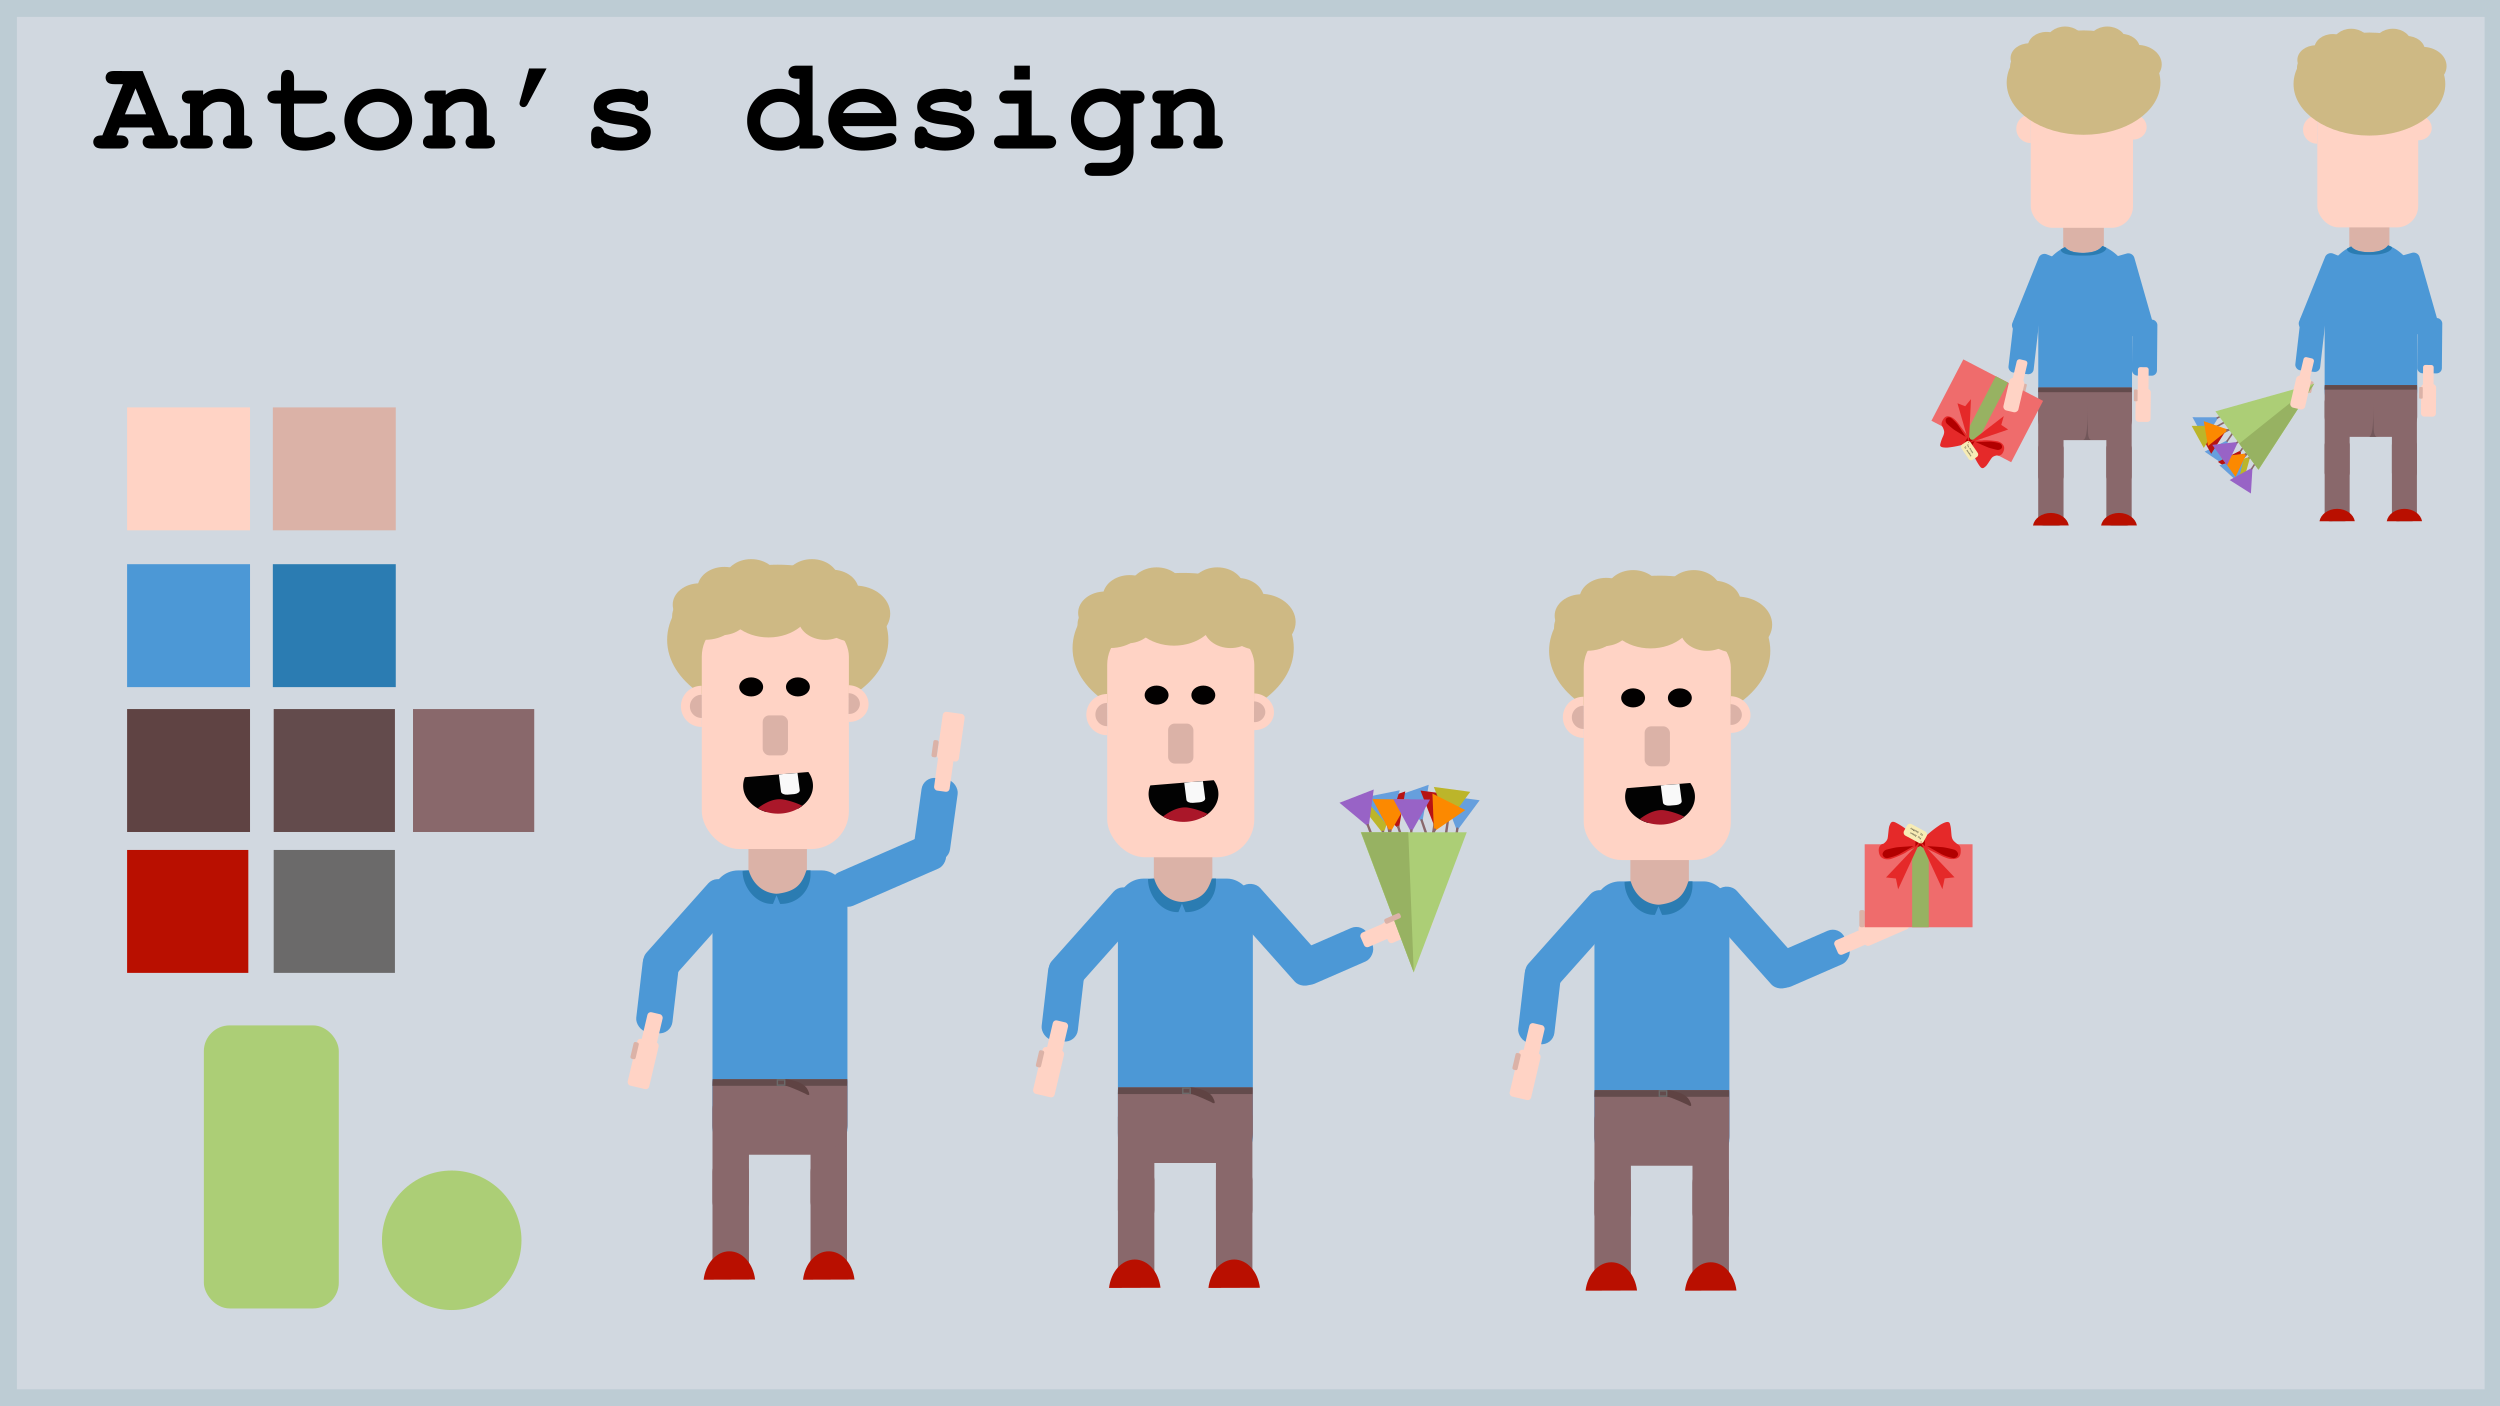 <svg id="Layer_1" data-name="Layer 1" xmlns="http://www.w3.org/2000/svg" width="1920" height="1080" viewBox="0 0 1920 1080"><rect x="0" y="0" width="1920" height="1080" fill="#333333" stroke="none"/><defs><style>.cls-1{fill:#d1d8e0;}.cls-2{fill:#bdccd4;}.cls-3{fill:#ffd3c5;}.cls-4{fill:#dbb2a7;}.cls-5{fill:#5f4343;}.cls-6{fill:#89686b;}.cls-7{fill:#b90f00;}.cls-8{fill:#6b6a6a;}.cls-9{fill:#634b4c;}.cls-10{fill:#4c98d6;}.cls-11{fill:#2b7cb2;}.cls-12{fill:#acce76;}.cls-13{fill:#ceb984;}.cls-14{fill:#020000;}.cls-15{fill:#020202;}.cls-16{fill:#aa1729;}.cls-17{fill:#f9f9f9;}.cls-18{fill:#ef6c6c;}.cls-19{fill:#97b262;}.cls-20{fill:#e52929;}.cls-21{fill:#b20000;}.cls-22{fill:#f7ecb5;}.cls-23{fill:#669fdd;}.cls-24{fill:#b71313;}.cls-25{fill:#bcb52a;}.cls-26{fill:#fc8900;}.cls-27{fill:#9863c6;}.cls-28{fill:#72575a;}</style></defs><title>Artboard 36</title><rect class="cls-1" x="6.5" y="6.5" width="1908.19" height="1067"/><path class="cls-2" d="M1908.19,13V1067H13V13H1908.19m13-13H0V1080H1921.19V0Z"/><rect class="cls-3" x="97.61" y="312.88" width="94.41" height="94.41"/><rect class="cls-4" x="209.54" y="312.88" width="94.41" height="94.41"/><rect class="cls-5" x="97.61" y="544.56" width="94.41" height="94.41"/><rect class="cls-6" x="317.19" y="544.56" width="93.1" height="94.41"/><rect class="cls-7" x="97.61" y="652.76" width="93.1" height="94.41"/><rect class="cls-8" x="210.2" y="652.76" width="93.1" height="94.41"/><rect class="cls-9" x="210.2" y="544.56" width="93.1" height="94.41"/><rect class="cls-10" x="97.61" y="433.3" width="94.41" height="94.41"/><rect class="cls-11" x="209.54" y="433.3" width="94.41" height="94.41"/><rect class="cls-12" x="156.56" y="787.5" width="103.64" height="217.39" rx="19.81"/><circle class="cls-12" cx="346.92" cy="952.54" r="53.57"/><rect class="cls-10" x="547.19" y="668.47" width="103.64" height="217.39" rx="19.81"/><rect class="cls-10" x="668.4" y="622.75" width="28" height="91.44" rx="9.95" transform="translate(342.43 1561.18) rotate(-113.56)"/><rect class="cls-6" x="547.19" y="841.66" width="28" height="91.44" rx="9.95"/><rect class="cls-6" x="547.19" y="889.99" width="28" height="91.44" rx="9.95"/><rect class="cls-6" x="622.49" y="841.66" width="28" height="91.44" rx="9.95"/><rect class="cls-6" x="622.49" y="889.99" width="28" height="91.44" rx="9.95"/><rect class="cls-10" x="516.56" y="668.82" width="28" height="91.44" rx="9.95" transform="translate(451.3 1600.98) rotate(-138.3)"/><rect class="cls-10" x="490.99" y="730.57" width="28" height="62.76" rx="9.95" transform="translate(918.8 1577.01) rotate(-173.38)"/><rect class="cls-10" x="704.74" y="597.74" width="28" height="62.76" rx="9.95" transform="translate(1344.64 1350.65) rotate(-172.14)"/><rect class="cls-4" x="574.8" y="594.66" width="44.93" height="91.94" rx="15.97"/><ellipse class="cls-13" cx="597.31" cy="491.42" rx="84.95" ry="57.74"/><rect class="cls-3" x="538.97" y="475.07" width="112.98" height="177.02" rx="29.19"/><ellipse class="cls-14" cx="612.8" cy="527.55" rx="9.19" ry="7.32"/><ellipse class="cls-14" cx="576.91" cy="527.55" rx="9.19" ry="7.32"/><ellipse class="cls-13" cx="554.39" cy="471.35" rx="20.63" ry="16.44"/><ellipse class="cls-13" cx="590.28" cy="462.46" rx="34" ry="27.1"/><ellipse class="cls-13" cx="633.68" cy="474.98" rx="20.63" ry="16.44"/><ellipse class="cls-13" cx="654.31" cy="474.98" rx="15.41" ry="12.28"/><ellipse class="cls-13" cx="537.27" cy="464.42" rx="20.63" ry="16.44"/><ellipse class="cls-13" cx="541.49" cy="473.14" rx="25.3" ry="18.24"/><ellipse class="cls-13" cx="576.91" cy="445.85" rx="20.63" ry="16.44"/><ellipse class="cls-13" cx="638.9" cy="453.96" rx="20.63" ry="16.44"/><ellipse class="cls-13" cx="623.53" cy="445.85" rx="20.63" ry="16.44"/><ellipse class="cls-13" cx="556.28" cy="451.81" rx="20.63" ry="16.44"/><ellipse class="cls-13" cx="656.54" cy="471.35" rx="27.15" ry="21.64"/><path class="cls-6" d="M547.42,828.81a20.1,20.1,0,0,0-.23,2.81v32c0,12.78,12.54,23.23,27.87,23.23H623c15.33,0,27.87-10.45,27.87-23.23v-32a18.69,18.69,0,0,0-.23-2.81Z"/><path class="cls-15" d="M601.76,617.26a16.74,16.74,0,0,1,11,3.85c7.8-4.31,12.52-11.79,11.47-19.8h0a18.24,18.24,0,0,0-3.43-8.41l-48.72,4a17.18,17.18,0,0,0-1.19,8.8h0c1.1,8.42,8.28,15.22,17.69,17.92C591,619.85,596,617.26,601.76,617.26Z"/><path class="cls-16" d="M600.32,624.78h0a32.35,32.35,0,0,0,5.71-1,28.76,28.76,0,0,0,10.15-4.95,54.92,54.92,0,0,0-7.68-3.06,51,51,0,0,0-7.82-1.88c-8.43-1-16.79,5.3-18.83,6.92a31.7,31.7,0,0,0,12.62,3.93A32.76,32.76,0,0,0,600.32,624.78Z"/><path class="cls-17" d="M608.36,593.94l-5.8.38-4.42.5L599.82,608c.2,1.48,2.44,2.51,5,2.3l5.12-.42c2.54-.22,4.46-1.6,4.27-3.08l-1.73-13.17Z"/><rect class="cls-4" x="585.75" y="549.41" width="19.43" height="30.72" rx="5.02"/><rect class="cls-3" x="718.8" y="581.56" width="12.02" height="26.15" rx="2.66" transform="translate(1361.45 1282.84) rotate(-172.14)"/><rect class="cls-3" x="719.51" y="549.29" width="16.97" height="36.92" rx="2.66" transform="matrix(-0.99, -0.14, 0.14, -0.99, 1371.47, 1229.76)"/><rect class="cls-4" x="716.13" y="568.35" width="4.11" height="13.2" rx="1.33" transform="translate(1350.95 1242.76) rotate(-172.14)"/><rect class="cls-3" x="494.63" y="777.83" width="12.02" height="26.15" rx="2.66" transform="translate(806.71 1675.5) rotate(-166.75)"/><rect class="cls-3" x="485.45" y="798.68" width="16.97" height="36.92" rx="2.66" transform="translate(787.45 1725.72) rotate(-166.75)"/><rect class="cls-4" x="485.32" y="800.28" width="4.11" height="13.2" rx="1.33" transform="translate(776.85 1703.98) rotate(-166.75)"/><path class="cls-7" d="M579.92,982.69c-1.46-12.28-9.75-21.69-19.77-21.69s-18.36,9.49-19.77,21.84Z"/><path class="cls-7" d="M656.26,982.69C654.8,970.41,646.51,961,636.5,961s-18.37,9.49-19.78,21.84Z"/><path class="cls-11" d="M592.77,694.21h.89l2.73-6.64,2.74,6.64H600a22.53,22.53,0,0,0,22.47-22.47v-3.27h-3.18c-3.52,11.1-8.41,16-21.6,17.85l-1.62.08c-10.22-.7-18-7.65-21-17.93l-4.76.41C570.3,681.24,580.41,694.21,592.77,694.21Z"/><polygon class="cls-9" points="590.25 828.81 606.74 828.81 650.61 828.81 650.49 833.92 607.09 833.92 590.25 833.92 547.19 833.92 547.42 828.81 590.25 828.81"/><path class="cls-5" d="M602.73,828.81s13.55.58,17.42,7.78S618.6,840,618.6,840s-12.77-6-15.17-6.08-.7-4.58-.7-4.58Z"/><rect class="cls-8" x="596.5" y="828.81" width="1.07" height="5.11"/><rect class="cls-8" x="602.14" y="828.81" width="1.07" height="5.11"/><rect class="cls-8" x="599.05" y="826.78" width="1.07" height="5.11" transform="translate(-229.75 1428.93) rotate(-90)"/><rect class="cls-8" x="599.05" y="830.83" width="1.07" height="5.11" transform="translate(-233.8 1432.97) rotate(-90)"/><path class="cls-3" d="M538.9,526.67a17,17,0,0,0-2.45.2A15.79,15.79,0,0,0,539,558.28Z"/><path class="cls-4" d="M538.92,533.56a9.51,9.51,0,0,0-1.4.1A8.91,8.91,0,0,0,539,551.39Z"/><path class="cls-3" d="M651.8,526.23a17.32,17.32,0,0,1,2.36.24c8.34,1.44,14,8.82,12.71,16.47-1.2,6.95-7.77,11.74-15.21,11.48Z"/><path class="cls-4" d="M651.77,532.38a8.91,8.91,0,0,1,1.35.12c4.71.82,7.92,5,7.18,9.3a8.2,8.2,0,0,1-8.61,6.48Z"/><rect class="cls-10" x="1224.53" y="676.89" width="103.64" height="217.39" rx="19.81"/><rect class="cls-10" x="1333.06" y="674.24" width="28" height="91.44" rx="9.95" transform="translate(-137.63 1078.6) rotate(-41.7)"/><rect class="cls-6" x="1224.53" y="850.08" width="28" height="91.44" rx="9.95"/><rect class="cls-6" x="1224.53" y="898.41" width="28" height="91.44" rx="9.95"/><rect class="cls-6" x="1299.82" y="850.08" width="28" height="91.44" rx="9.95"/><rect class="cls-6" x="1299.82" y="898.41" width="28" height="91.44" rx="9.95"/><rect class="cls-10" x="1193.89" y="677.24" width="28" height="91.44" rx="9.95" transform="translate(1628.73 2066.3) rotate(-138.3)"/><rect class="cls-10" x="1168.32" y="738.99" width="28" height="62.76" rx="9.95" transform="translate(2267.98 1671.85) rotate(-173.38)"/><rect class="cls-10" x="1375.52" y="704.86" width="28" height="62.76" rx="9.95" transform="translate(1270.09 2304.21) rotate(-113.56)"/><rect class="cls-4" x="1252.13" y="603.08" width="44.93" height="91.94" rx="15.97"/><ellipse class="cls-13" cx="1274.65" cy="499.84" rx="84.95" ry="57.74"/><rect class="cls-3" x="1216.3" y="483.49" width="112.98" height="177.02" rx="29.19"/><ellipse class="cls-14" cx="1290.13" cy="535.97" rx="9.19" ry="7.32"/><ellipse class="cls-14" cx="1254.24" cy="535.97" rx="9.19" ry="7.32"/><ellipse class="cls-13" cx="1231.72" cy="479.77" rx="20.63" ry="16.44"/><ellipse class="cls-13" cx="1267.61" cy="470.88" rx="34" ry="27.1"/><ellipse class="cls-13" cx="1311.01" cy="483.4" rx="20.63" ry="16.44"/><ellipse class="cls-13" cx="1331.64" cy="483.4" rx="15.41" ry="12.28"/><ellipse class="cls-13" cx="1214.6" cy="472.84" rx="20.63" ry="16.44"/><ellipse class="cls-13" cx="1218.83" cy="481.56" rx="25.3" ry="18.24"/><ellipse class="cls-13" cx="1254.24" cy="454.27" rx="20.63" ry="16.44"/><ellipse class="cls-13" cx="1316.23" cy="462.38" rx="20.63" ry="16.44"/><ellipse class="cls-13" cx="1300.87" cy="454.27" rx="20.63" ry="16.44"/><ellipse class="cls-13" cx="1233.61" cy="460.23" rx="20.63" ry="16.44"/><ellipse class="cls-13" cx="1333.88" cy="479.77" rx="27.15" ry="21.64"/><path class="cls-6" d="M1224.75,837.23a20.09,20.09,0,0,0-.22,2.81v32c0,12.78,12.54,23.23,27.87,23.23h47.9c15.33,0,27.87-10.45,27.87-23.23V840a18.69,18.69,0,0,0-.23-2.81Z"/><path class="cls-15" d="M1279.1,625.67a16.74,16.74,0,0,1,11,3.86c7.8-4.31,12.52-11.79,11.48-19.8h0a18.36,18.36,0,0,0-3.44-8.41l-48.71,4a17.08,17.08,0,0,0-1.2,8.8h0c1.1,8.42,8.28,15.22,17.7,17.92C1268.38,628.27,1273.35,625.67,1279.1,625.67Z"/><path class="cls-16" d="M1277.65,633.2h0a32.6,32.6,0,0,0,5.72-1,28.7,28.7,0,0,0,10.14-5,54.7,54.7,0,0,0-7.67-3.06,51.5,51.5,0,0,0-7.82-1.88c-8.44-1.05-16.8,5.3-18.84,6.92a31.7,31.7,0,0,0,12.62,3.93A32.76,32.76,0,0,0,1277.65,633.2Z"/><path class="cls-17" d="M1285.69,602.36l-5.8.38-4.42.5,1.69,13.18c.19,1.48,2.43,2.51,5,2.3l5.12-.43c2.54-.21,4.46-1.59,4.27-3.07l-1.73-13.17Z"/><rect class="cls-4" x="1263.08" y="557.83" width="19.43" height="30.72" rx="5.02"/><rect class="cls-3" x="1416.1" y="710.37" width="12.02" height="26.15" rx="2.66" transform="translate(1327.44 2316.18) rotate(-113.56)"/><rect class="cls-3" x="1438.23" y="693.69" width="16.97" height="36.92" rx="2.66" transform="translate(1372.24 2322.92) rotate(-113.56)"/><rect class="cls-4" x="1427.98" y="698.95" width="4.11" height="13.2" rx="1.33" transform="translate(2860.06 1411.09) rotate(180)"/><rect class="cls-3" x="1171.97" y="786.25" width="12.02" height="26.15" rx="2.66" transform="translate(2141.42 1847.34) rotate(-166.75)"/><rect class="cls-3" x="1162.78" y="807.1" width="16.97" height="36.92" rx="2.66" transform="translate(2122.16 1897.56) rotate(-166.75)"/><rect class="cls-4" x="1162.65" y="808.7" width="4.11" height="13.2" rx="1.33" transform="translate(2111.56 1875.82) rotate(-166.75)"/><path class="cls-7" d="M1257.25,991.11c-1.46-12.28-9.75-21.69-19.76-21.69s-18.37,9.49-19.78,21.83Z"/><path class="cls-7" d="M1333.59,991.11c-1.46-12.28-9.75-21.69-19.76-21.69s-18.36,9.49-19.78,21.83Z"/><path class="cls-11" d="M1270.1,702.63h.89l2.74-6.64,2.73,6.64h.89a22.53,22.53,0,0,0,22.47-22.47v-3.27h-3.18c-3.52,11.1-8.41,16-21.59,17.85l-1.63.08c-10.21-.7-18-7.65-21-17.93l-4.77.41C1247.63,689.66,1257.74,702.63,1270.1,702.63Z"/><polygon class="cls-9" points="1267.58 837.23 1284.07 837.23 1327.94 837.23 1327.83 842.34 1284.42 842.34 1267.58 842.34 1224.53 842.34 1224.76 837.23 1267.58 837.23"/><path class="cls-5" d="M1280.06,837.23s13.55.58,17.42,7.78-1.55,3.41-1.55,3.41-12.77-6-15.17-6.08-.7-4.58-.7-4.58Z"/><rect class="cls-8" x="1273.83" y="837.23" width="1.07" height="5.11"/><rect class="cls-8" x="1279.48" y="837.23" width="1.07" height="5.11"/><rect class="cls-8" x="1276.39" y="835.2" width="1.07" height="5.11" transform="translate(439.16 2114.68) rotate(-90)"/><rect class="cls-8" x="1276.39" y="839.25" width="1.07" height="5.11" transform="translate(435.12 2118.73) rotate(-90)"/><path class="cls-3" d="M1216.23,535.09a17,17,0,0,0-2.45.2,15.79,15.79,0,0,0,2.55,31.41Z"/><path class="cls-4" d="M1216.25,542a9.51,9.51,0,0,0-1.4.1,8.91,8.91,0,0,0,1.46,17.73Z"/><path class="cls-3" d="M1329.14,534.65a17.34,17.34,0,0,1,2.35.24c8.34,1.44,14,8.82,12.71,16.47-1.2,6.95-7.77,11.74-15.21,11.48Z"/><path class="cls-4" d="M1329.1,540.79a10.28,10.28,0,0,1,1.35.13c4.71.81,7.93,5,7.18,9.3a8.2,8.2,0,0,1-8.61,6.48Z"/><rect class="cls-18" x="1432.08" y="648.4" width="82.84" height="63.74"/><rect class="cls-19" x="1468.54" y="648.4" width="12.76" height="63.74"/><path class="cls-20" d="M1452,659.77s-7.6,1.81-8.91-4.7,3.41-7.1,3.41-7.1,2.68-1.81,3.18-4.06.73-8.33,1.45-9.77,1.09-4.28,4.93-2.32a52,52,0,0,1,10.06,6.81c1.45,1.45,4.93,4.34,4.93,4.34l2.53,1.23a3.42,3.42,0,0,0,2.39,0,26.6,26.6,0,0,0,4.93-3.76,84.48,84.48,0,0,1,9.56-7.24c1.52-.73,6.23-3.63,7.09-.51s.8,4.27,1.16,8.18,1.34,4.84,4.06,7c1.08.87,3.28,1.23,3.07,6.08,0,0,.19,4.42-3.22,5.36s-6.15.71-12.52-2.48-2.83-1.43-7.68-3.75l-6.23-3-1.56-.36h-1s-7.75,3.23-9.42,4.62S1454.77,658.9,1452,659.77Z"/><path class="cls-21" d="M1469.55,649.78l-11.08,6.3a37.36,37.36,0,0,1-8.69,2.9,3.37,3.37,0,0,1-4-3.12,4.46,4.46,0,0,1,3-3.33c2.47-.65,6.38-1.59,8.19-1.81S1469.55,649.78,1469.55,649.78Z"/><path class="cls-21" d="M1480.05,649.78l11.08,6.3a37.36,37.36,0,0,0,8.69,2.9,3.36,3.36,0,0,0,4-3.12,4.44,4.44,0,0,0-3-3.33,83.43,83.43,0,0,0-8.18-1.81C1490.84,650.5,1480.05,649.78,1480.05,649.78Z"/><path class="cls-21" d="M1471,650.87l.11-7.9s.47-2.06,1.74-1.19,1.84,1.34,1.84,1.34l2.18-1.56a1.28,1.28,0,0,1,1.44,1.34c0,1.48,0,8,0,8h-1.62l-1.85-1.27-2.36,1.08Z"/><polygon class="cls-20" points="1474.91 646.45 1491.78 682.91 1493.48 674.62 1501.09 673.79 1475.09 646.45 1474.91 646.45"/><polygon class="cls-20" points="1474.63 646.54 1457.75 683 1456.05 674.71 1448.44 673.88 1474.44 646.54 1474.63 646.54"/><path class="cls-22" d="M1463.4,641.81l10.36,5.58a2.7,2.7,0,0,0,3.66-1.1l2.2-4.08a2.71,2.71,0,0,0-1.1-3.66L1468.16,633a2.71,2.71,0,0,0-3.66,1.1l-2.2,4.08A2.71,2.71,0,0,0,1463.4,641.81Zm12.19,4.51a.39.39,0,0,1-.37.69.4.4,0,0,1-.15-.53A.38.38,0,0,1,1475.59,646.32Z"/><line x1="1472.75" y1="641.97" x2="1466.17" y2="638.43"/><line x1="1474.29" y1="639.11" x2="1467.72" y2="635.56"/><line x1="1474.44" y1="639.18" x2="1467.72" y2="635.56"/><path d="M1474.86,644.63l-.67-.35.08-.14.5.28.22-.41-.46-.25.07-.14.46.26.3-.56.16.08Z"/><path d="M1474.36,643.56l-.14.28-.14-.07.08-.18h0a.31.31,0,0,1-.35.06l0,0,.09-.15.05,0a.26.26,0,0,0,.33-.09.43.43,0,0,0,0-.07l.26-.47.16.08Z"/><path d="M1473.61,642.37l0,.12h0a.34.34,0,0,1,.34,0,.28.28,0,0,1,.13.4c-.11.21-.37.23-.71,0v0a.2.2,0,0,0,.09.31.46.46,0,0,0,.27.06l0,.13a.7.7,0,0,1-.33-.08.35.35,0,0,1-.14-.54l.17-.34a1.07,1.07,0,0,0,.1-.22Zm-.22.47c.17.1.39.17.48,0a.15.15,0,0,0-.07-.23.23.23,0,0,0-.29,0l0,0Z"/><path d="M1472.86,642.92a.13.13,0,0,1-.17.06.13.13,0,0,1,0-.17.12.12,0,0,1,.17-.06A.12.12,0,0,1,1472.86,642.92Zm.35-.64a.11.11,0,0,1-.17.05.12.12,0,0,1,0-.17.12.12,0,0,1,.17,0A.12.12,0,0,1,1473.21,642.28Z"/><path d="M1471.66,641.82l.33-.32.17.09-1.08,1-.2-.11.25-1.45.17.09-.08.46Zm-.47-.09-.07.42-.06.26h0l.18-.19.32-.29Z"/><path d="M1470.61,641.59c0,.09-.08.17-.12.24l-.14-.07.07-.15h0a.34.34,0,0,1-.38,0,.36.36,0,0,1-.11-.54l.29-.53.16.09-.28.51c-.07.14-.08.29.07.37a.24.24,0,0,0,.3,0,.18.18,0,0,0,0-.07l.29-.53.16.09Z"/><path d="M1469.15,641.44l.14-.25-.23-.13.06-.12.23.12.26-.47c.06-.11.06-.19,0-.24l-.1,0,.06-.12a.37.37,0,0,1,.15,0,.24.24,0,0,1,.14.16.43.43,0,0,1-.06.27l-.26.48.14.07-.07.12-.14-.07-.11.21Z"/><path d="M1468.32,640.1a.5.5,0,0,1,.69-.23.49.49,0,0,1,.18.69.49.49,0,1,1-.87-.46Zm.71.37a.34.34,0,0,0-.09-.48.35.35,0,0,0-.45.2.34.34,0,0,0,.08.48A.35.35,0,0,0,1469,640.47Z"/><path d="M1468,640.19l-.13.25-.14-.08.07-.15h0a.37.37,0,0,1-.38,0c-.13-.06-.28-.24-.11-.54l.28-.53.16.09-.27.51c-.08.14-.09.29.06.37a.24.24,0,0,0,.3-.05.22.22,0,0,0,.06-.07l.28-.53.16.09Z"/><path d="M1476.17,641.64l.37.2-.07.13-.91-.49.07-.13.38.2.59-1.1.16.09Z"/><path d="M1475.33,641.23a.1.1,0,0,1,.15,0,.11.11,0,0,1,0,.15.11.11,0,0,1-.16,0A.1.1,0,0,1,1475.33,641.23Zm.79-1-.48.89-.16-.09.48-.88Z"/><path d="M1475,641.26l-.16-.09.7-1.29.16.08Z"/><path d="M1474.9,640.49a.13.13,0,0,1-.17.06.13.13,0,0,1,0-.18.12.12,0,0,1,.17,0A.12.12,0,0,1,1474.9,640.49Zm.35-.64a.12.12,0,0,1-.17,0,.12.12,0,0,1,0-.17.13.13,0,0,1,.17-.06A.14.14,0,0,1,1475.25,639.85Z"/><path d="M1472.8,640l-.16-.09.45-.82c.17-.33.39-.34.6-.23a.47.47,0,0,1,.15.12l-.09.12a.63.63,0,0,0-.12-.1c-.14-.07-.26-.06-.39.19Z"/><path d="M1472,638.56a.48.48,0,0,1,.69-.23.47.47,0,0,1,.18.68.48.48,0,0,1-.69.23A.46.46,0,0,1,1472,638.56Zm.7.37a.34.34,0,0,0-.08-.49.4.4,0,0,0-.37.69C1472.45,639.23,1472.62,639.1,1472.71,638.93Z"/><path d="M1472,638.18a.44.44,0,0,0-.18-.18.17.17,0,0,0-.24,0c0,.08,0,.14.08.25a.34.34,0,0,1,.1.38.32.32,0,0,1-.45.09.53.53,0,0,1-.19-.17l.11-.09a.34.34,0,0,0,.15.14c.1.05.18,0,.21,0s0-.13-.08-.24-.16-.26-.09-.39.26-.2.47-.09a.62.62,0,0,1,.22.2Z"/><path d="M1471,638a.31.31,0,0,0-.13-.47.84.84,0,0,0-.27-.09l0-.13a.85.85,0,0,1,.32.11.46.46,0,0,1,.2.68.49.49,0,0,1-.67.25.43.43,0,0,1-.14-.62.43.43,0,0,1,0-.07Zm-.53-.14a.26.26,0,0,0,.08.38.3.3,0,0,0,.39-.13Z"/><path d="M1470.4,637.11l-.41.76.12.07-.07.12-.12-.06,0,0a.39.39,0,0,1-.59.18.47.47,0,0,1-.19-.18l.11-.1a.4.4,0,0,0,.16.16c.17.09.28,0,.36-.14l0-.05-.51-.28.47-.88.16.09-.41.76.36.19.41-.76Z"/><path d="M1469.11,637.25a1.87,1.87,0,0,0-.12.25l-.14-.08.07-.15h0a.38.38,0,0,1-.38,0,.38.38,0,0,1-.11-.55l.29-.53.16.09-.28.51c-.08.14-.08.29.07.37a.24.24,0,0,0,.3,0,.13.13,0,0,0,0-.07l.29-.53.16.09Z"/><path d="M1468.14,636.43a.32.32,0,0,0-.14-.47.84.84,0,0,0-.27-.09l0-.13a.89.89,0,0,1,.33.11.46.46,0,0,1,.19.68.49.49,0,0,1-.67.25.42.42,0,0,1-.14-.61.28.28,0,0,1,0-.08Zm-.54-.14a.26.26,0,0,0,.09.38.29.29,0,0,0,.38-.13Z"/><rect class="cls-10" x="858.55" y="674.77" width="103.64" height="217.39" rx="19.81"/><rect class="cls-10" x="967.08" y="672.12" width="28" height="91.44" rx="9.95" transform="translate(-228.96 834.59) rotate(-41.7)"/><rect class="cls-6" x="858.55" y="847.96" width="28" height="91.44" rx="9.95"/><rect class="cls-6" x="858.55" y="896.29" width="28" height="91.44" rx="9.95"/><rect class="cls-6" x="933.85" y="847.96" width="28" height="91.44" rx="9.95"/><rect class="cls-6" x="933.85" y="896.29" width="28" height="91.44" rx="9.95"/><rect class="cls-10" x="827.91" y="675.12" width="28" height="91.44" rx="9.95" transform="translate(990.92 1819.13) rotate(-138.3)"/><rect class="cls-10" x="802.35" y="736.87" width="28" height="62.76" rx="9.95" transform="translate(1538.71 1625.46) rotate(-173.38)"/><rect class="cls-10" x="1009.54" y="702.74" width="28" height="62.76" rx="9.95" transform="translate(759.76 1965.78) rotate(-113.56)"/><rect class="cls-4" x="886.15" y="600.97" width="44.93" height="91.94" rx="15.97"/><ellipse class="cls-13" cx="908.67" cy="497.73" rx="84.95" ry="57.74"/><rect class="cls-3" x="850.33" y="481.38" width="112.98" height="177.02" rx="29.19"/><ellipse class="cls-14" cx="924.15" cy="533.85" rx="9.19" ry="7.32"/><ellipse class="cls-14" cx="888.27" cy="533.85" rx="9.19" ry="7.32"/><ellipse class="cls-13" cx="865.74" cy="477.65" rx="20.63" ry="16.44"/><ellipse class="cls-13" cx="901.63" cy="468.77" rx="34" ry="27.1"/><ellipse class="cls-13" cx="945.03" cy="481.28" rx="20.63" ry="16.44"/><ellipse class="cls-13" cx="965.67" cy="481.28" rx="15.41" ry="12.28"/><ellipse class="cls-13" cx="848.63" cy="470.72" rx="20.63" ry="16.44"/><ellipse class="cls-13" cx="852.85" cy="479.44" rx="25.3" ry="18.24"/><ellipse class="cls-13" cx="888.27" cy="452.16" rx="20.63" ry="16.44"/><ellipse class="cls-13" cx="950.25" cy="460.27" rx="20.63" ry="16.44"/><ellipse class="cls-13" cx="934.89" cy="452.16" rx="20.63" ry="16.44"/><ellipse class="cls-13" cx="867.63" cy="458.11" rx="20.63" ry="16.44"/><ellipse class="cls-13" cx="967.9" cy="477.65" rx="27.15" ry="21.64"/><path class="cls-6" d="M858.78,835.11a18.71,18.71,0,0,0-.23,2.82v32c0,12.78,12.54,23.23,27.87,23.23h47.91c15.32,0,27.86-10.45,27.86-23.23v-32a20.12,20.12,0,0,0-.22-2.82Z"/><path class="cls-15" d="M913.12,623.56a16.73,16.73,0,0,1,11,3.85c7.8-4.3,12.53-11.78,11.48-19.8h0a18.36,18.36,0,0,0-3.44-8.41l-48.71,4a17.15,17.15,0,0,0-1.2,8.79h0c1.1,8.42,8.28,15.23,17.7,17.92C902.4,626.15,907.38,623.56,913.12,623.56Z"/><path class="cls-16" d="M911.67,631.08h0a31.7,31.7,0,0,0,5.72-1,28.87,28.87,0,0,0,10.15-4.94,55.26,55.26,0,0,0-7.68-3.07A51.5,51.5,0,0,0,912,620.2c-8.44-1.05-16.8,5.3-18.83,6.92a31.64,31.64,0,0,0,12.61,3.93A32.76,32.76,0,0,0,911.67,631.08Z"/><path class="cls-17" d="M919.71,600.24l-5.8.39-4.42.49,1.69,13.18c.19,1.48,2.43,2.52,5,2.3l5.12-.42c2.54-.21,4.46-1.6,4.27-3.08l-1.72-13.17Z"/><rect class="cls-4" x="897.11" y="555.71" width="19.43" height="30.72" rx="5.02"/><rect class="cls-3" x="1050.12" y="708.25" width="12.02" height="26.15" rx="2.66" transform="matrix(-0.4, -0.92, 0.92, -0.4, 817.11, 1977.75)"/><rect class="cls-3" x="1072.25" y="691.57" width="16.97" height="36.92" rx="2.66" transform="translate(861.9 1984.49) rotate(-113.56)"/><rect class="cls-3" x="805.99" y="784.14" width="12.02" height="26.15" rx="2.66" transform="translate(1419.69 1759.29) rotate(-166.75)"/><rect class="cls-3" x="796.8" y="804.98" width="16.97" height="36.92" rx="2.66" transform="translate(1400.43 1809.52) rotate(-166.75)"/><rect class="cls-4" x="796.67" y="806.58" width="4.11" height="13.2" rx="1.33" transform="translate(1389.83 1787.77) rotate(-166.75)"/><path class="cls-7" d="M891.27,989c-1.46-12.28-9.75-21.69-19.76-21.69s-18.36,9.48-19.78,21.83Z"/><path class="cls-7" d="M967.62,989c-1.46-12.28-9.76-21.69-19.77-21.69s-18.36,9.48-19.77,21.83Z"/><path class="cls-11" d="M904.12,700.51h.9l2.73-6.63,2.73,6.63h.89a22.53,22.53,0,0,0,22.47-22.46v-3.28h-3.18c-3.52,11.1-8.41,16-21.59,17.85l-1.62.08c-10.22-.69-18-7.64-21-17.93l-4.77.41C881.65,687.54,891.76,700.51,904.12,700.51Z"/><polygon class="cls-9" points="901.6 835.11 918.09 835.11 961.97 835.11 961.85 840.22 918.44 840.22 901.6 840.22 858.55 840.22 858.78 835.11 901.6 835.11"/><path class="cls-5" d="M914.09,835.11s13.54.58,17.42,7.78S930,846.3,930,846.3s-12.78-6-15.18-6.08-.69-4.58-.69-4.58Z"/><rect class="cls-8" x="907.85" y="835.11" width="1.07" height="5.11"/><rect class="cls-8" x="913.5" y="835.11" width="1.07" height="5.11"/><rect class="cls-8" x="910.41" y="833.09" width="1.07" height="5.11" transform="translate(75.3 1746.59) rotate(-90)"/><rect class="cls-8" x="910.41" y="837.13" width="1.07" height="5.11" transform="translate(71.25 1750.63) rotate(-90)"/><path class="cls-3" d="M850.25,533a15.65,15.65,0,0,0-2.45.19,15.79,15.79,0,0,0,2.55,31.41Z"/><path class="cls-4" d="M850.27,539.86a9.51,9.51,0,0,0-1.4.1,8.92,8.92,0,0,0,1.46,17.74Z"/><path class="cls-3" d="M963.16,532.54a17.15,17.15,0,0,1,2.35.23c8.35,1.45,14,8.82,12.72,16.47-1.21,7-7.78,11.74-15.22,11.48Z"/><path class="cls-4" d="M963.13,538.68a8.78,8.78,0,0,1,1.34.12c4.71.82,7.93,5,7.18,9.31a8.19,8.19,0,0,1-8.61,6.47Z"/><polygon class="cls-23" points="1092.35 631.46 1097.26 602.71 1070.61 612.01 1092.35 631.46"/><path class="cls-6" d="M1090.88,630c-.32-.78,1.4-1.37,1.68-.58l7.91,22.64s-1.08.8-1.68.59S1091.2,630.74,1090.88,630Z"/><polygon class="cls-24" points="1074.33 636.56 1079.24 607.8 1052.59 617.11 1074.33 636.56"/><path class="cls-6" d="M1072.86,635.05c-.32-.79,1.4-1.38,1.68-.59l7.91,22.65s-1.08.79-1.68.58S1073.18,635.83,1072.86,635.05Z"/><polygon class="cls-25" points="1062.4 640.41 1072.17 612.93 1044.32 617.52 1062.4 640.41"/><path class="cls-6" d="M1061.21,638.67c-.19-.83,1.62-1.11,1.75-.29l3.91,23.67s-1.2.6-1.76.29S1061.39,639.5,1061.21,638.67Z"/><polygon class="cls-23" points="1119.01 638.03 1136.38 614.6 1108.41 610.86 1119.01 638.03"/><path class="cls-6" d="M1118.38,636c.07-.85,1.88-.59,1.77.24L1117,660s-1.32.22-1.77-.23S1118.31,636.87,1118.38,636Z"/><polygon class="cls-24" points="1101.51 634.3 1118.88 610.87 1090.91 607.13 1101.51 634.3"/><path class="cls-6" d="M1100.88,632.29c.07-.85,1.88-.59,1.77.24l-3.18,23.77s-1.32.23-1.77-.23S1100.81,633.14,1100.88,632.29Z"/><polygon class="cls-23" points="1066.21 634.72 1075.03 606.92 1047.36 612.46 1066.21 634.72"/><path class="cls-6" d="M1065,633c-.21-.82,1.58-1.16,1.74-.35l4.72,23.52s-1.18.64-1.75.35S1065.17,633.85,1065,633Z"/><polygon class="cls-25" points="1111.78 631.55 1129.15 608.12 1101.18 604.38 1111.78 631.55"/><path class="cls-6" d="M1111.15,629.54c.07-.85,1.88-.59,1.77.24l-3.18,23.77s-1.32.22-1.77-.23S1111.08,630.39,1111.15,629.54Z"/><polygon class="cls-26" points="1067.72 639.4 1082.15 614.05 1053.93 613.7 1067.72 639.4"/><path class="cls-6" d="M1066.86,637.48c0-.85,1.79-.81,1.78,0l-.3,24s-1.28.38-1.78,0S1066.89,638.33,1066.86,637.48Z"/><polygon class="cls-27" points="1083.85 639.4 1098.28 614.05 1070.06 613.7 1083.85 639.4"/><path class="cls-6" d="M1083,637.48c0-.85,1.79-.81,1.78,0l-.3,24s-1.28.38-1.78,0S1083,638.33,1083,637.48Z"/><polygon class="cls-26" points="1101.26 638.6 1125.33 622.13 1100.12 609.45 1101.26 638.6"/><path class="cls-6" d="M1101.32,636.49c.34-.78,2,.06,1.59.8l-10.78,21.43s-1.32-.22-1.59-.8S1101,637.27,1101.32,636.49Z"/><polygon class="cls-27" points="1051.11 635.22 1055.03 606.32 1028.72 616.53 1051.11 635.22"/><path class="cls-6" d="M1049.59,633.76c-.35-.77,1.35-1.42,1.66-.64l8.67,22.36s-1.05.83-1.66.65S1049.94,634.54,1049.59,633.76Z"/><polygon class="cls-12" points="1085.75 746.83 1126.46 639.18 1045.04 639.18 1085.75 746.83"/><polygon class="cls-19" points="1085.75 746.83 1081.56 639.17 1045.32 639.17 1085.75 746.83"/><rect class="cls-4" x="1067.42" y="698.81" width="4.11" height="13.2" rx="1.33" transform="translate(850.37 1967.7) rotate(-113.56)"/><path d="M116.35,97.87H91.92L89.46,104h2.46c2.42,0,4.14.46,5.17,1.4a5,5,0,0,1,0,7.26q-1.55,1.39-5.17,1.4H78.37q-3.63,0-5.17-1.4a5,5,0,0,1,.07-7.34q1.62-1.42,5.35-1.32l15.8-39.36H87.85c-2.43,0-4.15-.46-5.18-1.39a5.1,5.1,0,0,1,0-7.32c1-.93,2.75-1.39,5.18-1.39l21.73.05,20,49.41c2.36,0,3.91.26,4.66.78a5,5,0,0,1,2.26,4.27,4.7,4.7,0,0,1-1.52,3.61q-1.51,1.39-5.15,1.4H116.3q-3.63,0-5.17-1.4a4.7,4.7,0,0,1-1.55-3.66,4.63,4.63,0,0,1,1.55-3.6c1-.94,2.75-1.4,5.17-1.4h2.46Zm-4.17-10.06-8.09-19.92L95.94,87.81Z"/><path d="M156,69.51V72.9a19.14,19.14,0,0,1,6.06-3.54,21.37,21.37,0,0,1,7.18-1.17q8.94,0,14.14,5.54,4.11,4.42,4.12,11.58V104a6.77,6.77,0,0,1,4.71,1.4,4.74,4.74,0,0,1,1.52,3.65,4.65,4.65,0,0,1-1.55,3.61q-1.55,1.39-5.17,1.4h-9.08q-3.63,0-5.18-1.4a4.69,4.69,0,0,1-1.54-3.66,4.64,4.64,0,0,1,1.52-3.6,6.73,6.73,0,0,1,4.71-1.4V85c0-2.19-.59-3.8-1.77-4.81-1.54-1.31-3.84-2-6.92-2a13.19,13.19,0,0,0-6.11,1.35A27.21,27.21,0,0,0,156,85.31V104c2.58,0,4.25.24,5,.73a4.78,4.78,0,0,1,2.4,4.32,4.65,4.65,0,0,1-1.54,3.61q-1.55,1.39-5.18,1.4H145.25q-3.63,0-5.18-1.4a4.69,4.69,0,0,1-1.54-3.66,4.81,4.81,0,0,1,2.35-4.27c.79-.49,2.47-.73,5.06-.73V79.57a6.68,6.68,0,0,1-4.71-1.42,4.74,4.74,0,0,1-1.53-3.63,4.64,4.64,0,0,1,1.55-3.61q1.55-1.39,5.18-1.4Z"/><path d="M225.81,79.57V99.74c0,2.16.45,3.58,1.33,4.27,1.37,1.08,3.83,1.62,7.36,1.62a31.22,31.22,0,0,0,14.23-3.29,9.57,9.57,0,0,1,3.92-1.28,4.63,4.63,0,0,1,3.42,1.48,4.92,4.92,0,0,1,1.44,3.58,4.38,4.38,0,0,1-1.57,3.38q-2.4,2.31-9.49,4.25a46.91,46.91,0,0,1-11.95,1.94q-9.37,0-14.06-4a12.66,12.66,0,0,1-4.69-9.94V79.57h-3.63q-3.63,0-5.17-1.4a4.69,4.69,0,0,1-1.55-3.65A4.64,4.64,0,0,1,207,70.91q1.55-1.39,5.17-1.4h3.63V60.43q0-3.63,1.4-5.17a4.72,4.72,0,0,1,3.66-1.55,4.67,4.67,0,0,1,3.61,1.55q1.4,1.55,1.39,5.17v9.08h18.6q3.63,0,5.18,1.4a4.69,4.69,0,0,1,1.54,3.66,4.62,4.62,0,0,1-1.54,3.6q-1.54,1.39-5.18,1.4Z"/><path d="M316.54,92.62a21.78,21.78,0,0,1-3.22,11.22,22.6,22.6,0,0,1-9.57,8.63,28.91,28.91,0,0,1-26.42,0,22.83,22.83,0,0,1-9.57-8.61,21.74,21.74,0,0,1-3.29-11.38,24.25,24.25,0,0,1,12.93-21,27.34,27.34,0,0,1,26.3.08,23.31,23.31,0,0,1,9.6,9.17A23.94,23.94,0,0,1,316.54,92.62Zm-10.06,0A13.42,13.42,0,0,0,303,83.74a17,17,0,0,0-23.89-1.13,13.59,13.59,0,0,0-4.57,10.11q0,4.71,4.62,8.81a17.77,17.77,0,0,0,22.71,0Q306.48,97.44,306.48,92.67Z"/><path d="M342.34,69.51V72.9a19.14,19.14,0,0,1,6.06-3.54,21.43,21.43,0,0,1,7.19-1.17q8.93,0,14.13,5.54,4.13,4.42,4.12,11.58V104a6.73,6.73,0,0,1,4.71,1.4,4.7,4.7,0,0,1,1.52,3.65,4.65,4.65,0,0,1-1.54,3.61q-1.54,1.39-5.18,1.4h-9.08q-3.63,0-5.17-1.4a5.06,5.06,0,0,1,0-7.26,6.77,6.77,0,0,1,4.71-1.4V85c0-2.19-.59-3.8-1.76-4.81q-2.31-2-6.92-2A13.16,13.16,0,0,0,349,79.6a27.22,27.22,0,0,0-6.65,5.71V104c2.58,0,4.25.24,5,.73a4.77,4.77,0,0,1,2.41,4.32,4.65,4.65,0,0,1-1.55,3.61q-1.54,1.39-5.17,1.4H331.59q-3.63,0-5.17-1.4a4.7,4.7,0,0,1-1.55-3.66,4.82,4.82,0,0,1,2.36-4.27c.78-.49,2.47-.73,5-.73V79.57a6.68,6.68,0,0,1-4.71-1.42,4.77,4.77,0,0,1-1.52-3.63,4.63,4.63,0,0,1,1.54-3.61q1.55-1.39,5.18-1.4Z"/><path d="M406.32,52.58h13.44L405.29,79.87c-.85,1.6-1.92,2.4-3.19,2.4a3.12,3.12,0,0,1-2.18-.83,2.49,2.49,0,0,1-.91-1.87,8.17,8.17,0,0,1,.34-2Z"/><path d="M487.62,81.29A20,20,0,0,0,482.47,79a20.61,20.61,0,0,0-5.65-.76c-3.89,0-7,.63-9.27,1.91-1,.56-1.52,1.16-1.52,1.82s.69,1.48,2.06,2.2c1.05.53,3.39,1,7,1.53q10,1.37,13.93,2.74a16.83,16.83,0,0,1,7.95,5.4,12.08,12.08,0,0,1,2.8,7.56,11,11,0,0,1-4.76,9q-6.82,5.25-17.71,5.25a40.71,40.71,0,0,1-8.08-.76,29.74,29.74,0,0,1-6.79-2.24,5.48,5.48,0,0,1-1.57,1,4.48,4.48,0,0,1-1.72.35,4.81,4.81,0,0,1-3.75-1.55c-.94-1-1.4-2.75-1.4-5.17v-3.39c0-2.42.46-4.15,1.4-5.18a4.69,4.69,0,0,1,3.65-1.54,4.62,4.62,0,0,1,3,1,6.73,6.73,0,0,1,1.92,3.46,15.43,15.43,0,0,0,5.54,3,25.21,25.21,0,0,0,7.46,1q6.92,0,10.75-2.16c1.21-.72,1.81-1.47,1.81-2.26,0-1.31-.86-2.39-2.6-3.24s-5.31-1.57-10.74-2.16q-12.12-1.28-16.2-4.9A11.34,11.34,0,0,1,456,82.07a11,11,0,0,1,4.56-9q6.2-4.91,16.2-4.9a33.15,33.15,0,0,1,6.69.66,27.33,27.33,0,0,1,6.16,2,8.21,8.21,0,0,1,1.74-1,3.87,3.87,0,0,1,1.5-.35,4.42,4.42,0,0,1,3.44,1.55q1.37,1.55,1.37,5.17v2.46c0,2.19-.26,3.68-.79,4.46a5.11,5.11,0,0,1-7.45,1.13A5.07,5.07,0,0,1,487.62,81.29Z"/><path d="M624.07,50.42V104h1.71c2.39,0,4.11.46,5.16,1.4a5,5,0,0,1,0,7.26c-1,.93-2.75,1.4-5.18,1.4H614v-2.46a29.13,29.13,0,0,1-15,4.08q-11.32,0-18.25-6.55a21.57,21.57,0,0,1-6.92-16.32,23.67,23.67,0,0,1,7.26-17.42,24.19,24.19,0,0,1,17.72-7.21,25.32,25.32,0,0,1,7.7,1.2A30.43,30.43,0,0,1,614,73V60.48h-1.72c-2.42,0-4.15-.46-5.18-1.4a4.62,4.62,0,0,1-1.54-3.6,4.69,4.69,0,0,1,1.54-3.66q1.54-1.4,5.18-1.4ZM614,93.11a14.29,14.29,0,0,0-4.37-10.55,15.36,15.36,0,0,0-21.34,0A14.08,14.08,0,0,0,583.93,93a11.76,11.76,0,0,0,3.92,9.1q3.93,3.56,11.09,3.56T610,102.07A11.52,11.52,0,0,0,614,93.11Z"/><path d="M688.34,96.89H647.07a12.93,12.93,0,0,0,5.57,6.33q4,2.41,10.82,2.41a62.29,62.29,0,0,0,14.87-2.41,26,26,0,0,1,5.3-1,4.57,4.57,0,0,1,3.39,1.42,5,5,0,0,1,1.37,3.59,4.37,4.37,0,0,1-1.47,3.33q-2,1.82-9.57,3.46a69,69,0,0,1-14.62,1.65q-12.08,0-19.31-6.82a22.15,22.15,0,0,1-7.24-16.79A21.56,21.56,0,0,1,644,74.84a27,27,0,0,1,18-6.65,28.72,28.72,0,0,1,11.26,2.16A23.93,23.93,0,0,1,680.93,75a29.31,29.31,0,0,1,5.84,9,22,22,0,0,1,1.57,8.63ZM677.2,86.83a15.79,15.79,0,0,0-6-6.45,19.49,19.49,0,0,0-17.72,0,16.1,16.1,0,0,0-6.08,6.45Z"/><path d="M736.08,81.29A20.16,20.16,0,0,0,730.93,79a20.61,20.61,0,0,0-5.65-.76c-3.89,0-7,.63-9.27,1.91-1,.56-1.52,1.16-1.52,1.82s.69,1.48,2.06,2.2c1.05.53,3.38,1,7,1.53q10,1.37,13.93,2.74a16.83,16.83,0,0,1,8,5.4,12.08,12.08,0,0,1,2.8,7.56,11,11,0,0,1-4.76,9q-6.82,5.25-17.72,5.25a40.68,40.68,0,0,1-8.07-.76,29.74,29.74,0,0,1-6.79-2.24,5.48,5.48,0,0,1-1.57,1,4.48,4.48,0,0,1-1.72.35,4.81,4.81,0,0,1-3.75-1.55c-.94-1-1.4-2.75-1.4-5.17v-3.39c0-2.42.46-4.15,1.4-5.18a4.69,4.69,0,0,1,3.65-1.54,4.64,4.64,0,0,1,3,1,6.73,6.73,0,0,1,1.92,3.46,15.43,15.43,0,0,0,5.54,3,25.21,25.21,0,0,0,7.46,1q6.91,0,10.75-2.16c1.21-.72,1.81-1.47,1.81-2.26,0-1.31-.87-2.39-2.6-3.24s-5.32-1.57-10.75-2.16q-12.12-1.28-16.19-4.9a11.34,11.34,0,0,1-4.07-8.84,11,11,0,0,1,4.56-9q6.18-4.91,16.2-4.9a33.15,33.15,0,0,1,6.69.66,27.33,27.33,0,0,1,6.16,2,8.21,8.21,0,0,1,1.74-1,3.87,3.87,0,0,1,1.5-.35,4.4,4.4,0,0,1,3.43,1.55q1.38,1.55,1.38,5.17v2.46c0,2.19-.26,3.68-.79,4.46A4.92,4.92,0,0,1,741,85.41a4.85,4.85,0,0,1-3.18-1.13A5.07,5.07,0,0,1,736.08,81.29Z"/><path d="M792.31,69.51V104h12.07c2.42,0,4.14.46,5.17,1.4a5,5,0,0,1,0,7.26q-1.54,1.39-5.17,1.4h-34.2c-2.43,0-4.15-.47-5.18-1.4a4.7,4.7,0,0,1-1.55-3.66,4.63,4.63,0,0,1,1.55-3.6c1-.94,2.75-1.4,5.18-1.4h12.07V79.57h-8.1q-3.58,0-5.15-1.4a5,5,0,0,1,0-7.26q1.54-1.39,5.18-1.4Zm-1.38-19.09V61.07H779V50.42Z"/><path d="M860.5,72.51v-3h11.78q3.63,0,5.18,1.4A4.69,4.69,0,0,1,879,74.57a4.62,4.62,0,0,1-1.54,3.6q-1.55,1.39-5.18,1.4h-1.72v36.61a18.49,18.49,0,0,1-2.23,9.25,20.08,20.08,0,0,1-17.25,9.64H839.7q-3.63,0-5.18-1.4a4.63,4.63,0,0,1-1.54-3.61,4.69,4.69,0,0,1,1.54-3.65q1.54-1.39,5.18-1.4h11.09a9.79,9.79,0,0,0,7.16-2.5,8.5,8.5,0,0,0,2.55-6.33v-4.91a27.69,27.69,0,0,1-6.79,3.24,24.65,24.65,0,0,1-24.27-5.77,22.84,22.84,0,0,1-6.91-16.9,22.89,22.89,0,0,1,6.91-17A23.45,23.45,0,0,1,846.62,68a24.05,24.05,0,0,1,7.29,1.1A23.52,23.52,0,0,1,860.5,72.51Zm0,19.28a13.13,13.13,0,0,0-4.1-9.62,13.93,13.93,0,0,0-19.68,0,13.36,13.36,0,0,0,0,19.26,14,14,0,0,0,19.68,0A13.09,13.09,0,0,0,860.46,91.79Z"/><path d="M901.37,69.51V72.9a19.14,19.14,0,0,1,6.06-3.54,21.47,21.47,0,0,1,7.19-1.17q8.94,0,14.13,5.54,4.13,4.42,4.13,11.58V104a6.77,6.77,0,0,1,4.71,1.4,4.74,4.74,0,0,1,1.52,3.65,4.65,4.65,0,0,1-1.55,3.61q-1.54,1.39-5.18,1.4h-9.07q-3.63,0-5.18-1.4a4.7,4.7,0,0,1-1.55-3.66,4.65,4.65,0,0,1,1.53-3.6,6.73,6.73,0,0,1,4.71-1.4V85c0-2.19-.59-3.8-1.77-4.81-1.54-1.31-3.84-2-6.92-2A13.19,13.19,0,0,0,908,79.6a27.22,27.22,0,0,0-6.65,5.71V104c2.59,0,4.25.24,5,.73a4.78,4.78,0,0,1,2.4,4.32,4.65,4.65,0,0,1-1.54,3.61q-1.54,1.39-5.18,1.4H890.63q-3.63,0-5.18-1.4A4.7,4.7,0,0,1,883.9,109a4.82,4.82,0,0,1,2.36-4.27c.78-.49,2.47-.73,5-.73V79.57a6.72,6.72,0,0,1-4.71-1.42,4.77,4.77,0,0,1-1.52-3.63,4.64,4.64,0,0,1,1.55-3.61q1.54-1.39,5.17-1.4Z"/><rect class="cls-4" x="1584.53" y="142.21" width="31.23" height="63.82" rx="6.57"/><path class="cls-10" d="M1633.24,194.74l-9.47,2.7a4.8,4.8,0,0,0-3.3,5.93l14.78,51.82a4.81,4.81,0,0,0,5.93,3.3l9.48-2.7a4.81,4.81,0,0,0,3.3-5.93L1639.18,198A4.82,4.82,0,0,0,1633.24,194.74Z"/><rect class="cls-6" x="1565.34" y="306.57" width="19.46" height="63.48" rx="4.1"/><path class="cls-10" d="M1602.42,194.12l-1.42.1c-5.5,0-11.64-.32-15-4.41a36.11,36.11,0,0,0-20.61,32.5v79a36.1,36.1,0,0,0,36,36h0a36.1,36.1,0,0,0,36-36v-79a36.11,36.11,0,0,0-22.66-33.4C1612.94,191.87,1607.13,194.12,1602.42,194.12Z"/><rect class="cls-6" x="1565.34" y="340.12" width="19.46" height="63.48" rx="4.1"/><rect class="cls-6" x="1617.67" y="306.57" width="19.46" height="63.48" rx="4.1"/><rect class="cls-6" x="1617.67" y="340.12" width="19.46" height="63.48" rx="4.1"/><path class="cls-10" d="M1571.93,195.33l9.14,3.68a4.82,4.82,0,0,1,2.66,6.25l-20.15,50a4.82,4.82,0,0,1-6.25,2.65l-9.14-3.67a4.82,4.82,0,0,1-2.66-6.25l20.15-50A4.82,4.82,0,0,1,1571.93,195.33Z"/><rect class="cls-10" x="1544.49" y="243.29" width="19.46" height="43.57" rx="4.1" transform="translate(3067.59 707.31) rotate(-173.39)"/><rect class="cls-10" x="1637.48" y="245.49" width="19.22" height="43.04" rx="4.05" transform="translate(2.45 -14.69) rotate(0.51)"/><rect class="cls-3" x="1559.63" y="52.07" width="78.52" height="122.89" rx="16.53"/><path class="cls-6" d="M1565.5,297.65a14,14,0,0,0-.16,2v22.22c0,8.87,8.72,16.13,19.37,16.13H1618c10.66,0,19.37-7.26,19.37-16.13V299.6a12.62,12.62,0,0,0-.16-2Z"/><rect class="cls-3" x="1641.86" y="282.03" width="8.25" height="17.93" rx="1.74" transform="translate(2.66 -14.68) rotate(0.51)"/><rect class="cls-3" x="1640.35" y="296.91" width="11.65" height="25.32" rx="2.45" transform="matrix(1, 0.01, -0.01, 1, 2.83, -14.68)"/><rect class="cls-4" x="1638.85" y="299.17" width="2.82" height="9.05" rx="0.59" transform="translate(2.78 -14.62) rotate(0.51)"/><rect class="cls-4" x="1549.64" y="297.72" width="9.16" height="2.85" rx="0.7" transform="translate(907.19 1743.6) rotate(-76.76)"/><rect class="cls-3" x="1542.12" y="281" width="18.15" height="8.35" rx="2.06" transform="translate(918.46 1729.89) rotate(-76.76)"/><rect class="cls-18" x="1499.66" y="280.99" width="53.1" height="69.04" transform="translate(542.05 1523.93) rotate(-62.52)"/><rect class="cls-19" x="1498.61" y="309.65" width="53.1" height="10.63" transform="translate(541.97 1522.71) rotate(-62.52)"/><path class="cls-20" d="M1534.2,338.91s6.32,1.59,4.77,6.91-5.25,3.93-5.25,3.93-2.68.31-3.92,1.77-3.74,5.87-4.83,6.67-2.45,2.73-4.53-.19a44,44,0,0,1-4.83-8.9c-.51-1.62-2-5.1-2-5.1l-1.4-1.88a2.82,2.82,0,0,0-1.76-.92,22.09,22.09,0,0,0-5.09.88,69.59,69.59,0,0,1-9.86,1.68c-1.4-.05-6,.28-5.44-2.36a30.47,30.47,0,0,1,2.29-6.49c1.24-3,.87-4.09-.3-6.75-.46-1.05-1.95-2.17.08-5.67,0,0,1.56-3.34,4.44-2.72s4.82,1.84,8.31,6.64,1.53,2.15,4.23,5.73l3.46,4.59,1,.86.73.38s7,.59,8.74.2S1531.83,338.5,1534.2,338.91Z"/><path class="cls-21" d="M1517.39,339.56l10.62-.4a31,31,0,0,1,7.54,1.21,2.79,2.79,0,0,1,1.75,3.83,3.74,3.74,0,0,1-3.48,1.32c-2.07-.47-5.33-1.28-6.75-1.81S1517.39,339.56,1517.39,339.56Z"/><path class="cls-21" d="M1509.62,335.52l-5.76-8.92a31.42,31.42,0,0,0-5.31-5.48,2.81,2.81,0,0,0-4.15.77,3.72,3.72,0,0,0,.92,3.6,66.48,66.48,0,0,0,5.35,4.49C1501.92,330.83,1509.62,335.52,1509.62,335.52Z"/><path class="cls-21" d="M1516.76,338.21l-3.12,5.79s-1.14,1.34-1.74.21-.85-1.7-.85-1.7l-2.21.32a1.07,1.07,0,0,1-.55-1.55c.54-1.11,3.06-5.88,3.06-5.88l1.21.62.88,1.65,2.16.1Z"/><polygon class="cls-20" points="1512.14 339.96 1513.7 306.53 1509.26 312 1503.31 309.69 1512.01 339.89 1512.14 339.96"/><polygon class="cls-20" points="1512.39 340 1538.9 319.55 1536.97 326.33 1542.27 329.87 1512.52 340.06 1512.39 340"/><path class="cls-22" d="M1518.87,347.81l-5.52-8.11a2.26,2.26,0,0,0-3.12-.6l-3.2,2.17a2.26,2.26,0,0,0-.6,3.13l5.52,8.11a2.25,2.25,0,0,0,3.12.59l3.2-2.16A2.26,2.26,0,0,0,1518.87,347.81Zm-7.28-8a.32.32,0,0,1,.53-.36.32.32,0,1,1-.53.36Z"/><line x1="1512.01" y1="344.09" x2="1515.51" y2="349.24"/><line x1="1509.77" y1="345.62" x2="1513.27" y2="350.76"/><line x1="1509.69" y1="345.5" x2="1513.27" y2="350.76"/><path d="M1511.5,341.28l.35.52-.11.07-.26-.39-.32.22.24.36-.1.07-.25-.36-.43.29-.09-.12Z"/><path d="M1511.45,342.27l.22-.16.07.11-.13.1h0a.23.23,0,0,1,.28.09l0,0-.12.08,0,0a.21.21,0,0,0-.28-.06l-.06,0-.37.25-.08-.12Z"/><path d="M1511.55,343.43l.08-.07h0a.34.34,0,0,1-.25-.14.25.25,0,0,1,.06-.35c.16-.11.36,0,.54.24h0a.16.16,0,0,0,0-.26.4.4,0,0,0-.17-.15l.06-.08a.53.53,0,0,1,.22.18.31.31,0,0,1-.11.46l-.25.17-.16.12Zm.34-.26c-.09-.14-.22-.27-.35-.18a.13.13,0,0,0,0,.2.2.2,0,0,0,.23.08l0,0Z"/><path d="M1511.81,343.66a.1.1,0,0,1,.15,0,.11.11,0,1,1-.18.12A.1.1,0,0,1,1511.81,343.66Zm.5-.35a.11.11,0,0,1,.15,0,.09.09,0,0,1,0,.14.1.1,0,0,1-.15,0A.11.11,0,0,1,1512.31,343.31Z"/><path d="M1512.78,344.59l-.37.11-.09-.13,1.19-.33.1.15-.74,1-.09-.13.23-.31Zm.31.25.22-.28a.79.79,0,0,1,.14-.17h0l-.21.07-.34.09Z"/><path d="M1513.46,345.16l.19-.13.07.11-.11.09h0a.3.3,0,0,1,.28.14c.07.09.11.28-.13.44l-.41.28-.08-.12.39-.27c.11-.08.18-.18.1-.3a.21.21,0,0,0-.24-.08.11.11,0,0,0-.07,0l-.41.28-.09-.13Z"/><path d="M1514.49,345.84l-.2.13.12.18-.09.07-.13-.18-.37.25c-.08.06-.12.12-.07.19l.06.06-.09.07a.3.3,0,0,1-.09-.1.19.19,0,0,1,0-.17c0-.06.06-.11.14-.17l.38-.25-.07-.11.09-.07.08.11.16-.11Z"/><path d="M1514.59,347.14a.41.41,0,0,1-.6-.09.4.4,0,0,1,.13-.58.42.42,0,0,1,.6.1A.4.4,0,0,1,1514.59,347.14Zm-.38-.54a.29.29,0,0,0-.13.39.28.28,0,0,0,.41,0,.27.27,0,0,0,.13-.38A.28.28,0,0,0,1514.21,346.6Z"/><path d="M1514.85,347.2a1.41,1.41,0,0,0,.18-.14l.08.11-.11.09h0a.3.3,0,0,1,.28.14c.07.1.11.28-.13.44l-.41.28-.08-.12.39-.27c.12-.08.18-.18.1-.3a.21.21,0,0,0-.24-.08l-.07,0-.41.28-.09-.12Z"/><path d="M1509.37,343l-.2-.29.11-.07.48.71-.1.07-.2-.29-.86.58-.08-.13Z"/><path d="M1508.86,344.08l.69-.47.09.12-.7.47Zm1-.46a.09.09,0,0,1-.13,0,.09.09,0,0,1,0-.13.1.1,0,0,1,.14,0A.1.1,0,0,1,1509.84,343.62Z"/><path d="M1510.1,343.72l.08.13-1,.69-.08-.13Z"/><path d="M1509.37,344.67a.1.1,0,0,1,.15,0,.12.12,0,0,1,0,.15.1.1,0,1,1-.11-.17Zm.5-.34a.1.1,0,0,1,.15,0,.11.11,0,1,1-.18.12A.1.1,0,0,1,1509.87,344.33Z"/><path d="M1511.23,345.5l.08.12-.64.44c-.25.17-.42.1-.53-.07a.46.46,0,0,1-.07-.14l.12-.05a.21.21,0,0,0,0,.11c.07.11.17.15.36,0Z"/><path d="M1511.27,346.86a.4.4,0,0,1-.6-.09.39.39,0,0,1,.13-.57.41.41,0,0,1,.6.09A.39.39,0,0,1,1511.27,346.86Zm-.38-.54a.29.29,0,0,0-.13.39.3.3,0,0,0,.42,0,.29.29,0,0,0,.12-.39A.28.28,0,0,0,1510.89,346.32Z"/><path d="M1511.14,347.16a.45.45,0,0,0,.06.2c.07.09.14.1.2.06s.07-.1,0-.21,0-.26.07-.32a.26.26,0,0,1,.36.1.52.52,0,0,1,.08.2l-.12,0a.35.35,0,0,0,0-.17.14.14,0,0,0-.18-.05s0,.1,0,.21,0,.25-.09.32-.27.05-.38-.11a.61.61,0,0,1-.09-.23Z"/><path d="M1511.78,347.68a.26.26,0,0,0-.08.4.48.48,0,0,0,.16.16l-.07.09a.81.81,0,0,1-.2-.21.38.38,0,0,1,.12-.57.4.4,0,0,1,.59.07.36.36,0,0,1-.13.51l-.06,0Zm.34.3a.21.21,0,0,0,.08-.31.24.24,0,0,0-.33-.05Z"/><path d="M1511.9,348.55l.6-.4-.07-.1.1-.06.06.09,0,0a.34.34,0,0,1,.51.1.44.44,0,0,1,.07.2l-.12,0a.35.35,0,0,0-.06-.17c-.09-.13-.21-.11-.32,0l0,0,.27.4-.69.47-.08-.13.59-.4-.19-.28-.59.41Z"/><path d="M1512.9,348.94a1.56,1.56,0,0,0,.19-.13l.07.11-.11.09h0a.32.32,0,0,1,.28.14c.07.1.11.28-.13.44l-.41.28-.09-.12.4-.27c.11-.08.18-.18.1-.3a.21.21,0,0,0-.24-.08l-.07,0-.41.28-.09-.12Z"/><path d="M1513.31,349.93a.26.26,0,0,0-.08.4.55.55,0,0,0,.17.17l-.08.08a.73.73,0,0,1-.2-.2.39.39,0,0,1,.12-.58.4.4,0,0,1,.59.07.36.36,0,0,1-.13.51l-.06,0Zm.34.31a.23.23,0,0,0,.09-.32.27.27,0,0,0-.34-.05Z"/><rect class="cls-3" x="1533.72" y="297.49" width="25.63" height="11.79" rx="2.91" transform="translate(897.14 1739.39) rotate(-76.76)"/><path class="cls-7" d="M1588.81,403.54c-1-5.44-6.78-9.6-13.73-9.6s-12.76,4.19-13.75,9.66Z"/><path class="cls-7" d="M1641.14,403.54c-1-5.44-6.78-9.6-13.73-9.6s-12.77,4.19-13.75,9.66Z"/><path class="cls-11" d="M1597,196.29h5c8.59,0,15.62-2.61,15.62-5.79v-.24l-3-1.35h0c-2.45,2.87-5.1,4.86-14.26,5.35l-1.12,0c-7.11-.18-11.27-1.81-13.38-4.47l-3.24,1.76C1582.71,194.75,1588.43,196.29,1597,196.29Z"/><polygon class="cls-9" points="1595.26 297.64 1606.72 297.64 1637.21 297.64 1637.13 301.19 1606.96 301.19 1595.26 301.19 1565.34 301.19 1565.5 297.64 1595.26 297.64"/><path class="cls-3" d="M1559.58,87.9a11,11,0,0,0-10.93,12.69,11,11,0,0,0,11,9.25Z"/><path class="cls-3" d="M1638,87.59a11.55,11.55,0,0,1,1.64.17c5.8,1,9.75,6.12,8.83,11.43-.83,4.82-5.4,8.15-10.57,8Z"/><ellipse class="cls-13" cx="1600.17" cy="63.43" rx="59.04" ry="40.09"/><ellipse class="cls-13" cx="1570.34" cy="49.49" rx="14.34" ry="11.42"/><ellipse class="cls-13" cx="1595.28" cy="43.32" rx="23.63" ry="18.81"/><ellipse class="cls-13" cx="1625.45" cy="52.01" rx="14.34" ry="11.42"/><ellipse class="cls-13" cx="1639.78" cy="52.01" rx="10.71" ry="8.53"/><ellipse class="cls-13" cx="1558.45" cy="44.68" rx="14.34" ry="11.42"/><ellipse class="cls-13" cx="1561.38" cy="50.73" rx="17.58" ry="12.66"/><ellipse class="cls-13" cx="1586" cy="31.79" rx="14.34" ry="11.42"/><ellipse class="cls-13" cx="1629.07" cy="37.42" rx="14.34" ry="11.42"/><ellipse class="cls-13" cx="1618.4" cy="31.79" rx="14.34" ry="11.42"/><ellipse class="cls-13" cx="1571.66" cy="35.93" rx="14.34" ry="11.42"/><ellipse class="cls-13" cx="1641.34" cy="49.49" rx="18.87" ry="15.03"/><path class="cls-28" d="M1606.18,337.86c-2.43.11-2.66-5.23-2.68-6.87,0-.1,0-.17,0-.26v-.24h0c-.06-3.34-.57-19.05-.57-19.05.52,14.54-.14,25.28-2.84,26.4l-.78.1h6.86S1609.05,337.72,1606.18,337.86Z"/><rect class="cls-4" x="1804.26" y="142.33" width="30.82" height="63" rx="6.57"/><path class="cls-10" d="M1852.35,194.18l-9.35,2.66a4.74,4.74,0,0,0-3.26,5.85l14.59,51.15a4.75,4.75,0,0,0,5.86,3.26l9.35-2.66a4.77,4.77,0,0,0,3.26-5.86l-14.59-51.15A4.75,4.75,0,0,0,1852.35,194.18Z"/><rect class="cls-6" x="1785.33" y="304.55" width="19.21" height="62.66" rx="4.1"/><path class="cls-10" d="M1821.93,193.56l-1.4.11c-5.44,0-11.49-.32-14.86-4.36a35.62,35.62,0,0,0-20.34,32.08v77.94a35.63,35.63,0,0,0,35.55,35.51h0a35.63,35.63,0,0,0,35.54-35.51V221.39a35.65,35.65,0,0,0-22.36-33C1832.31,191.34,1826.58,193.56,1821.93,193.56Z"/><rect class="cls-6" x="1785.33" y="337.67" width="19.21" height="62.66" rx="4.1"/><rect class="cls-6" x="1836.98" y="304.55" width="19.21" height="62.66" rx="4.1"/><rect class="cls-6" x="1836.98" y="337.67" width="19.21" height="62.66" rx="4.1"/><path class="cls-10" d="M1791.83,194.76l9,3.63a4.75,4.75,0,0,1,2.63,6.16l-19.89,49.34a4.77,4.77,0,0,1-6.17,2.62l-9-3.63a4.75,4.75,0,0,1-2.63-6.16l19.89-49.33A4.77,4.77,0,0,1,1791.83,194.76Z"/><rect class="cls-10" x="1764.75" y="242.09" width="19.21" height="43" rx="4.1" transform="translate(3506.56 729.72) rotate(-173.39)"/><rect class="cls-10" x="1856.53" y="244.27" width="18.98" height="42.48" rx="4.05" transform="translate(2.44 -16.64) rotate(0.51)"/><rect class="cls-3" x="1779.69" y="53.36" width="77.5" height="121.3" rx="16.53"/><path class="cls-6" d="M1785.48,295.75a13.59,13.59,0,0,0-.15,1.93v21.93c0,8.76,8.6,15.92,19.11,15.92h32.87c10.51,0,19.11-7.16,19.11-15.92V297.68a13.59,13.59,0,0,0-.15-1.93Z"/><rect class="cls-3" x="1860.85" y="280.34" width="8.15" height="17.7" rx="1.74" transform="translate(2.66 -16.63) rotate(0.51)"/><rect class="cls-3" x="1859.36" y="295.02" width="11.5" height="24.99" rx="2.45" transform="translate(2.82 -16.63) rotate(0.51)"/><rect class="cls-4" x="1857.89" y="297.26" width="2.78" height="8.94" rx="0.59" transform="translate(2.77 -16.58) rotate(0.51)"/><rect class="cls-4" x="1769.83" y="295.82" width="9.05" height="2.82" rx="0.7" transform="translate(1078.79 1956.4) rotate(-76.76)"/><polygon class="cls-23" points="1711.05 337.86 1693.18 346.85 1709.16 357.75 1711.05 337.86"/><path class="cls-6" d="M1710.81,339.28c-.3.5-1.33-.21-1-.68l9.29-13.58s.87.27,1,.69S1711.11,338.79,1710.81,339.28Z"/><polygon class="cls-24" points="1721.19 345.73 1703.32 354.71 1719.31 365.62 1721.19 345.73"/><path class="cls-6" d="M1721,347.15c-.3.5-1.33-.22-1-.69l9.28-13.57s.88.27,1,.69S1721.26,346.65,1721,347.15Z"/><polygon class="cls-25" points="1728.18 350.74 1709.03 356.53 1722.9 370.02 1728.18 350.74"/><path class="cls-6" d="M1727.7,352.1c-.38.44-1.27-.44-.87-.85l11.48-11.78s.81.42.87.85S1728.09,351.66,1727.7,352.1Z"/><polygon class="cls-23" points="1703.82 320.48 1683.81 320.43 1693.13 337.38 1703.82 320.48"/><path class="cls-6" d="M1703,321.65c-.49.31-1.09-.8-.59-1.07l14.42-7.92s.66.64.59,1.07S1703.46,321.34,1703,321.65Z"/><polygon class="cls-24" points="1708.88 331.65 1688.88 331.6 1698.2 348.55 1708.88 331.65"/><path class="cls-6" d="M1708,332.81c-.5.31-1.09-.79-.59-1.06l14.42-7.92s.66.64.59,1.07S1708.53,332.51,1708,332.81Z"/><polygon class="cls-23" points="1723.49 350.95 1704.55 357.39 1718.87 370.4 1723.49 350.95"/><path class="cls-6" d="M1723.06,352.33c-.37.45-1.29-.4-.91-.82l11.07-12.17s.83.39.9.83S1723.43,351.88,1723.06,352.33Z"/><polygon class="cls-25" points="1703.18 327.11 1683.18 327.06 1692.5 344 1703.18 327.11"/><path class="cls-6" d="M1702.33,328.27c-.5.31-1.09-.79-.59-1.07l14.42-7.91s.66.63.59,1.06S1702.83,328,1702.33,328.27Z"/><polygon class="cls-26" points="1725.45 348.21 1705.59 350.57 1716.88 366.27 1725.45 348.21"/><path class="cls-6" d="M1724.75,349.47c-.46.36-1.18-.66-.72-1l13.37-9.59s.73.55.71,1S1725.2,349.1,1724.75,349.47Z"/><polygon class="cls-27" points="1718.89 339.32 1699.02 341.67 1710.32 357.38 1718.89 339.32"/><path class="cls-6" d="M1718.18,340.57c-.46.37-1.18-.65-.71-1l13.36-9.59s.73.55.71,1S1718.64,340.21,1718.18,340.57Z"/><polygon class="cls-26" points="1711.36 330.05 1692.47 323.46 1695.73 342.52 1711.36 330.05"/><path class="cls-6" d="M1710.17,330.87c-.57.13-.77-1.11-.21-1.2l16.22-2.78s.42.82.21,1.21S1710.74,330.74,1710.17,330.87Z"/><polygon class="cls-27" points="1729.91 359.07 1712.36 368.67 1728.7 379.02 1729.91 359.07"/><path class="cls-6" d="M1729.72,360.51c-.28.5-1.33-.17-1-.66l8.82-13.88s.88.24,1,.66S1730,360,1729.72,360.51Z"/><polygon class="cls-12" points="1777.42 294.58 1701.42 315.91 1734.57 360.81 1777.42 294.58"/><polygon class="cls-19" points="1777.42 294.58 1719.69 340.68 1734.45 360.66 1777.42 294.58"/><path class="cls-3" d="M1764.45,279.32h13.85a2,2,0,0,1,2,2v4.18a2,2,0,0,1-2,2h-13.85a2,2,0,0,1-2-2v-4.18a2,2,0,0,1,2-2Z" transform="translate(1089.91 1942.87) rotate(-76.76)"/><rect class="cls-3" x="1754.12" y="295.59" width="25.3" height="11.64" rx="2.87" transform="translate(1068.86 1952.24) rotate(-76.76)"/><path class="cls-7" d="M1808.49,400.27c-1-5.37-6.69-9.48-13.55-9.48s-12.6,4.15-13.57,9.54Z"/><path class="cls-7" d="M1860.14,400.27c-1-5.37-6.69-9.48-13.55-9.48s-12.6,4.15-13.57,9.54Z"/><path class="cls-11" d="M1816.59,195.71h5c8.48,0,15.42-2.58,15.42-5.72v-.24l-2.92-1.33h0c-2.42,2.83-5,4.8-14.08,5.28l-1.11,0c-7-.18-11.12-1.79-13.2-4.41l-3.2,1.73C1802.47,194.19,1808.11,195.71,1816.59,195.71Z"/><polygon class="cls-9" points="1814.86 295.75 1826.17 295.75 1856.27 295.75 1856.19 299.25 1826.41 299.25 1814.86 299.25 1785.33 299.25 1785.48 295.75 1814.86 295.75"/><path class="cls-3" d="M1779.64,88.72a10.56,10.56,0,0,0-1.68.13,10.82,10.82,0,0,0,1.74,21.52Z"/><path class="cls-3" d="M1857.09,88.41a11.14,11.14,0,0,1,1.61.17c5.72,1,9.63,6,8.72,11.28-.82,4.76-5.33,8-10.44,7.87Z"/><ellipse class="cls-13" cx="1819.71" cy="64.56" rx="58.27" ry="39.57"/><ellipse class="cls-13" cx="1790.26" cy="50.8" rx="14.15" ry="11.27"/><ellipse class="cls-13" cx="1814.88" cy="44.72" rx="23.32" ry="18.57"/><ellipse class="cls-13" cx="1844.65" cy="53.29" rx="14.15" ry="11.27"/><ellipse class="cls-13" cx="1858.81" cy="53.29" rx="10.57" ry="8.42"/><ellipse class="cls-13" cx="1778.52" cy="46.06" rx="14.15" ry="11.27"/><ellipse class="cls-13" cx="1781.42" cy="52.03" rx="17.35" ry="12.5"/><ellipse class="cls-13" cx="1805.71" cy="33.34" rx="14.15" ry="11.27"/><ellipse class="cls-13" cx="1848.23" cy="38.89" rx="14.15" ry="11.27"/><ellipse class="cls-13" cx="1837.69" cy="33.34" rx="14.15" ry="11.27"/><ellipse class="cls-13" cx="1791.56" cy="37.42" rx="14.15" ry="11.27"/><ellipse class="cls-13" cx="1860.34" cy="50.8" rx="18.63" ry="14.83"/><path class="cls-28" d="M1825.64,335.44c-2.4.11-2.63-5.16-2.64-6.78a2.26,2.26,0,0,1,0-.26v-.23h0c-.06-3.29-.56-18.79-.56-18.79.51,14.35-.14,24.94-2.81,26.06l-.77.09h6.78S1828.47,335.31,1825.64,335.44Z"/></svg>